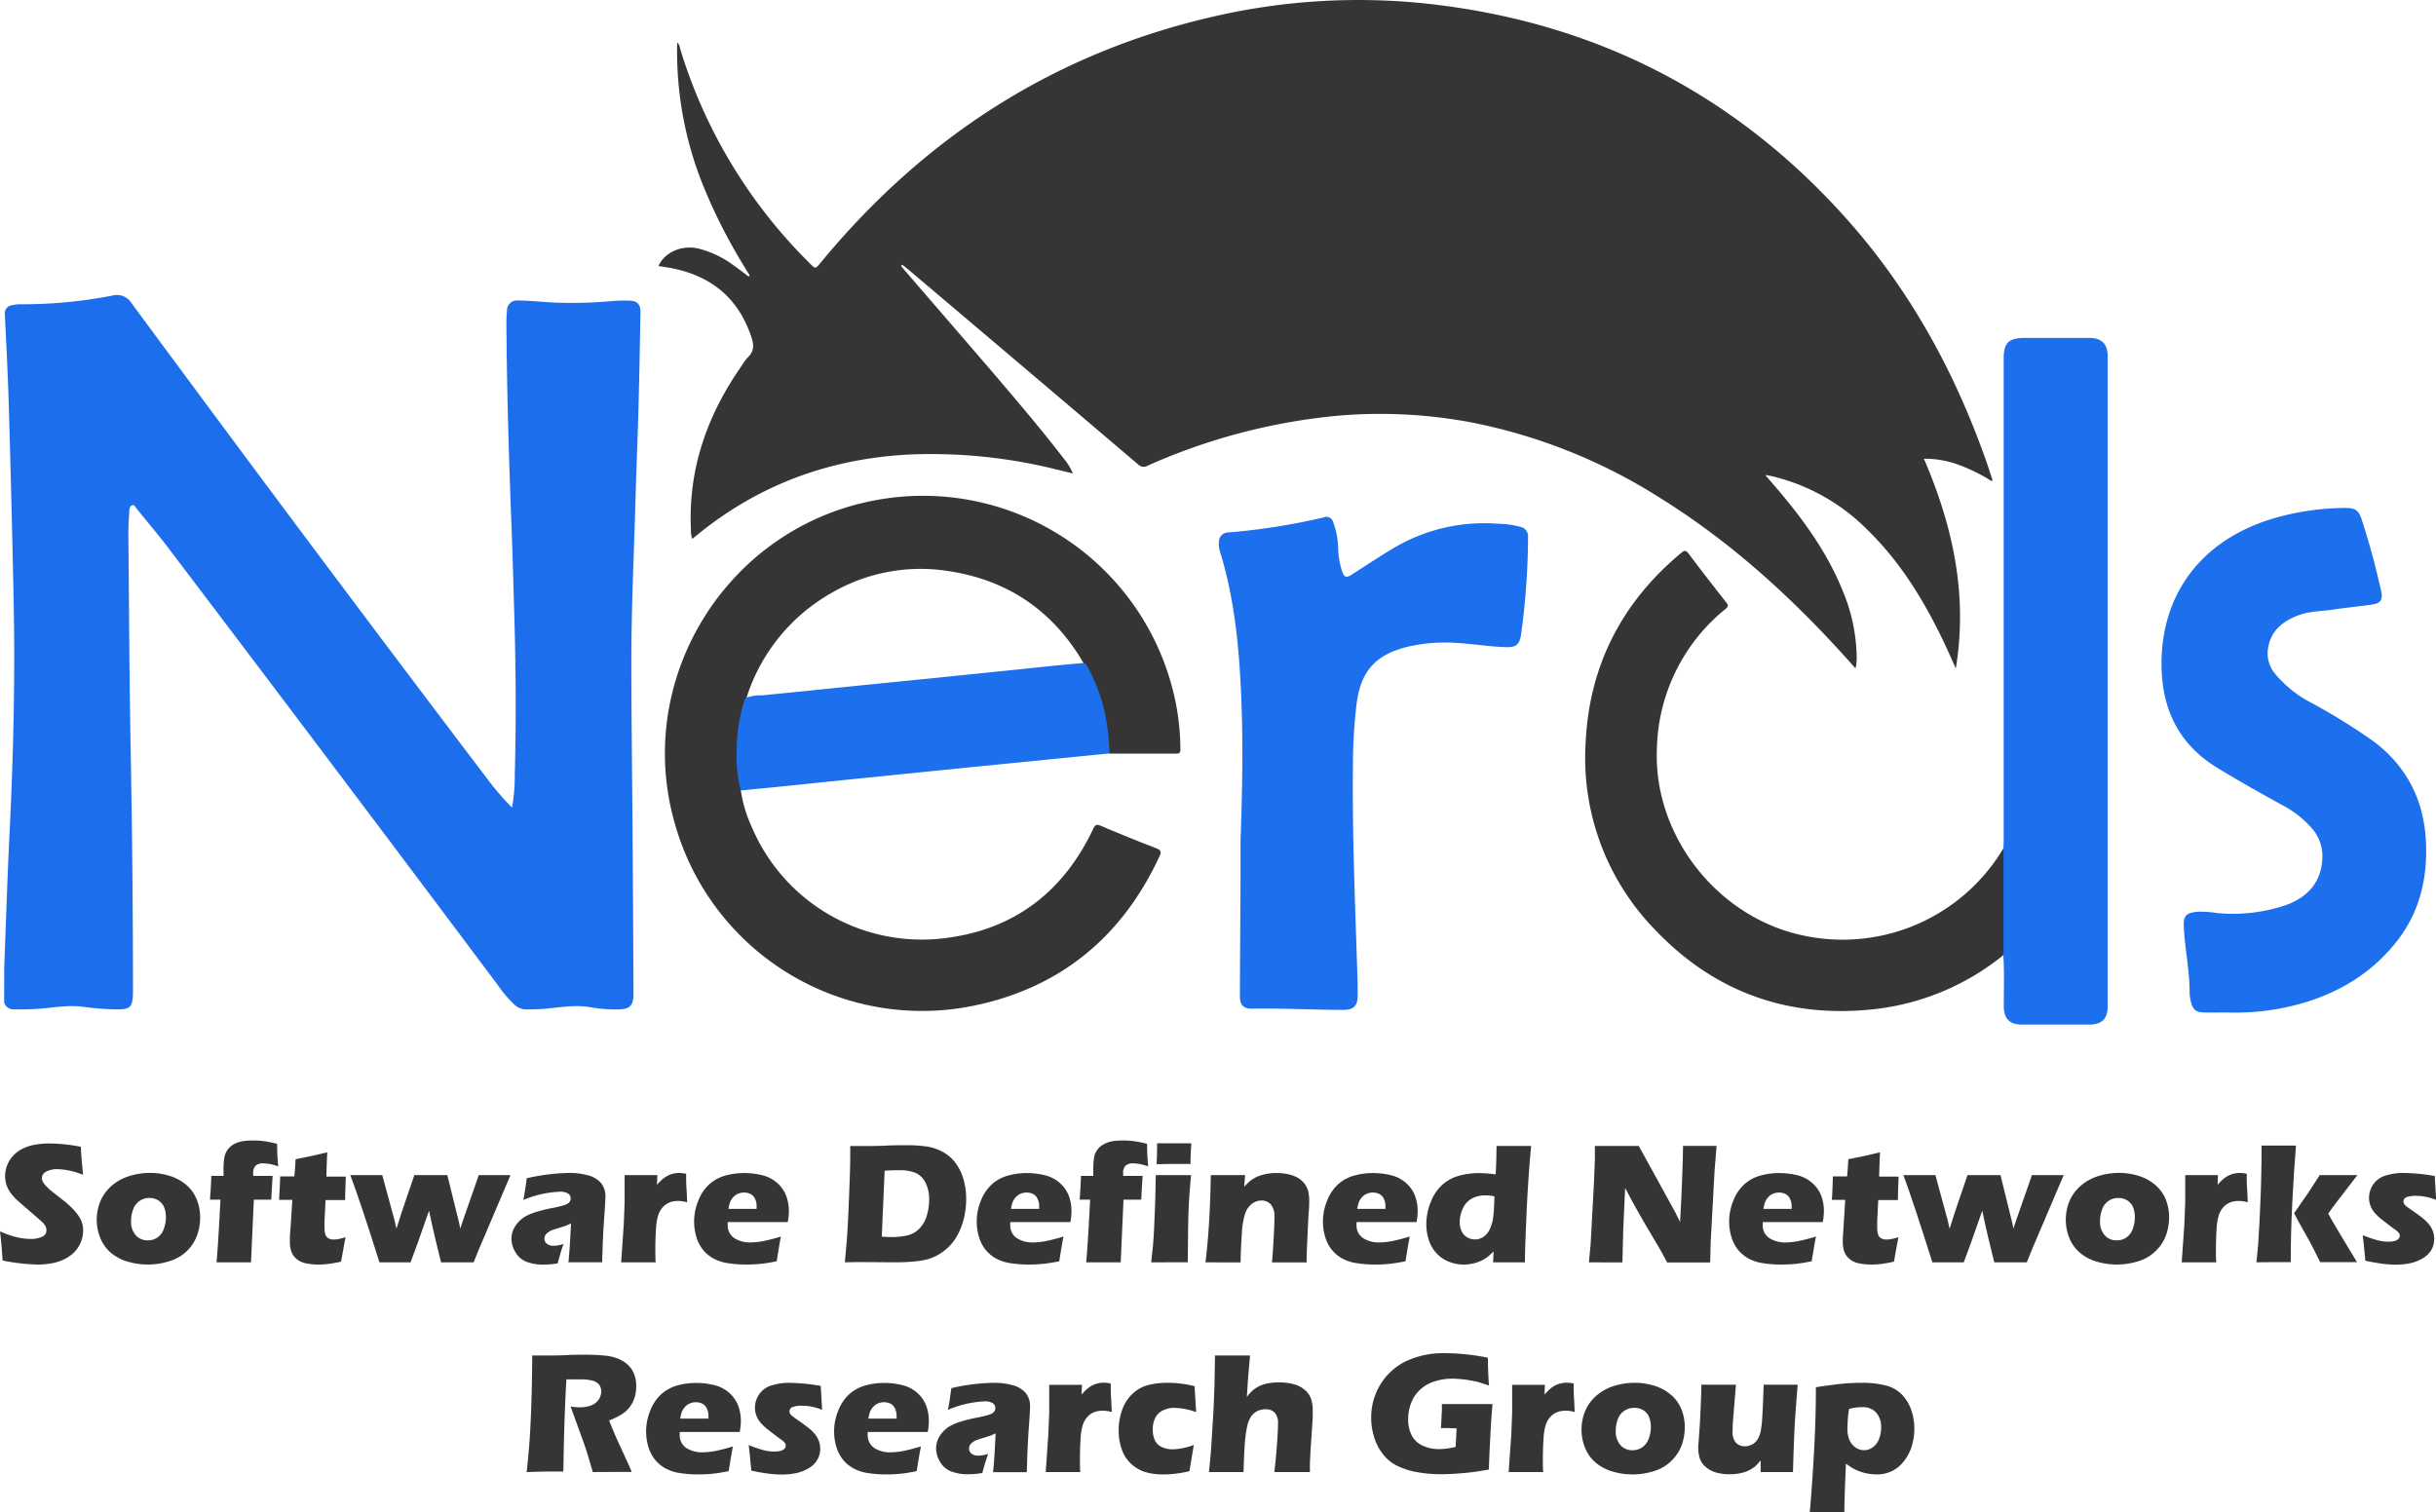 <svg xmlns="http://www.w3.org/2000/svg" viewBox="0 0 501.33 311.26"><defs><style>.cls-1{fill:#373435;}.cls-2{fill:#1c6eed;}.cls-3{fill:#1c6fed;}</style></defs><title>logoVetorizadoI</title><g id="Camada_2" data-name="Camada 2"><g id="Camada_2-2" data-name="Camada 2"><path class="cls-1" d="M154.19,56.51a115.73,115.73,0,0,1-9-17.14,74,74,0,0,1-5.83-30.59c.53.37.51.92.65,1.37a105,105,0,0,0,26.72,44.13c1.11,1.1,1.1,1.08,2.12-.16,21.36-25.94,48.15-43.24,81-50.74a132.5,132.5,0,0,1,46.59-2.3q49.92,6.36,83.49,43.86c13.25,14.83,22.6,32,29.08,50.69.35,1,.66,2.05,1,3.07,0,.07,0,.15-.08.37a35.22,35.22,0,0,0-6.58-3.3,20.36,20.36,0,0,0-7.41-1.35c5.93,13.79,9.07,27.91,6.57,43.17-.87-1.92-1.6-3.59-2.38-5.24-4.08-8.56-8.94-16.6-15.8-23.28a41,41,0,0,0-20.05-11.14c-.23-.05-.47-.08-1-.16,1.18,1.37,2.21,2.54,3.21,3.74,5.24,6.24,9.88,12.86,12.9,20.49A36.25,36.25,0,0,1,382.1,135a9.61,9.61,0,0,1-.23,2.58l-1.23-1.38c-11.52-12.87-24.15-24.46-38.87-33.63a113,113,0,0,0-39-15.63,101.51,101.51,0,0,0-27.35-1.38,124.29,124.29,0,0,0-39.21,10.28,1.61,1.61,0,0,1-2-.26q-23.62-20.09-47.3-40.12c-.33-.28-.69-.54-1-.81a3.13,3.13,0,0,1-.51-.19,4.29,4.29,0,0,1,.19.5q9.26,10.71,18.49,21.43c5,5.86,10,11.72,14.73,17.85a13.24,13.24,0,0,1,2,3.21L216,96.29a106.38,106.38,0,0,0-28.67-2.74c-16.51.8-31.3,6.21-44.11,16.77l-.75.61a4.73,4.73,0,0,1-.27-1.8c-.62-12.57,3.35-23.73,10.48-33.91a10.9,10.9,0,0,1,1.28-1.73c1.23-1.18,1.21-2.43.71-4-2.71-8.29-8.51-12.86-16.93-14.38-.74-.13-1.48-.23-2.23-.35,1.27-2.83,4.71-4.35,8.11-3.63a20.6,20.6,0,0,1,7.5,3.6c1,.67,1.86,1.38,2.79,2.08C154.24,57,154.3,56.81,154.19,56.51Z"/><path class="cls-2" d="M.87,201.74V199.1c.35-8.95.62-17.9,1.06-26.85.82-16.34,1.21-32.69.87-49q-.41-20-1-40C1.62,77,1.3,70.92,1,64.81a1.7,1.7,0,0,1,1.63-2,6.35,6.35,0,0,1,1.06-.18,97.09,97.09,0,0,0,19.54-1.81A3.5,3.5,0,0,1,27,62.3q5.29,7.2,10.62,14.37Q69,119.1,100.91,161.14a54.24,54.24,0,0,0,4.46,5.08,35,35,0,0,0,.57-6.65c.29-10.55.23-21.11-.06-31.67-.18-6.15-.34-12.31-.57-18.46-.55-14.27-1-28.54-1.09-42.82a21,21,0,0,1,.12-2.63,2.06,2.06,0,0,1,2.36-2.13c2.4,0,4.79.29,7.18.41a90.4,90.4,0,0,0,12-.29,33.29,33.29,0,0,1,3.6-.1c1.63,0,2.35.76,2.33,2.38-.12,6.72-.24,13.44-.42,20.15-.16,5.92-.42,11.83-.58,17.75-.31,11.15-.86,22.3-.88,33.46,0,11.75.17,23.51.25,35.27q.12,16.8.19,33.59c0,2.63-.77,3.3-3.4,3.3a30.17,30.17,0,0,1-5.37-.44c-3-.54-6-.05-9,.26-1.48.15-3,.15-4.43.18a3.57,3.57,0,0,1-2.44-1.13,24.83,24.83,0,0,1-3.25-3.84q-34-45.42-68.28-90.6c-2-2.58-4.06-5-6.11-7.56-.24-.28-.43-.8-.89-.66s-.55.69-.58,1.11c-.11,1.63-.21,3.27-.2,4.91.14,14.75.19,29.51.47,44.27q.46,24.53.48,49.06c0,4.24-.26,4.54-4.43,4.4a55.12,55.12,0,0,1-5.73-.49c-3.06-.43-6.06.15-9.08.38-1.72.13-3.43.17-5.15.13a2,2,0,0,1-2.13-1.43Z"/><path class="cls-1" d="M152.46,162.71a27.55,27.55,0,0,0,2.31,7.64A38,38,0,0,0,193,193.26c14.85-1.36,25.53-9.07,31.94-22.56.45-1,.76-1.07,1.7-.68q5.63,2.39,11.31,4.58c.89.35,1.13.67.7,1.6C231,192.75,218.31,203.3,200.44,207a52.84,52.84,0,0,1-61.53-37.38C130.33,140,149.29,109,179.63,103.07a53.05,53.05,0,0,1,62.3,41.4,51.6,51.6,0,0,1,1,9.76c0,.68-.17.89-.86.89-4.6,0-9.2,0-13.79,0a6.73,6.73,0,0,1-.55-3.12,38.29,38.29,0,0,0-4.44-15c-6.26-11.06-15.69-17.61-28.22-19.47A36.47,36.47,0,0,0,171.21,122,38,38,0,0,0,154,142.51c-.16.45-.27.92-.42,1.38a41.06,41.06,0,0,0-1.7,10.49,36,36,0,0,0,.52,6.79A3.48,3.48,0,0,1,152.46,162.71Z"/><path class="cls-3" d="M255.3,173.18c.36-10.12.57-20.23.12-30.35S254,122.91,251,113.29a5.13,5.13,0,0,1-.14-1.78,1.89,1.89,0,0,1,1.89-1.91,132.75,132.75,0,0,0,19.63-3.09,1.45,1.45,0,0,1,2,1,15.9,15.9,0,0,1,1,5.15,17.56,17.56,0,0,0,.82,4.94c.47,1.28.9,1.39,2,.67,2.76-1.77,5.5-3.58,8.3-5.27a36.55,36.55,0,0,1,22-5.18,18.08,18.08,0,0,1,4.38.62,2,2,0,0,1,1.59,2.19,149.55,149.55,0,0,1-1.44,20c-.3,2-1,2.63-3,2.58-3.32-.09-6.6-.64-9.91-.85a34.37,34.37,0,0,0-10.36.75c-6.72,1.63-9.74,5.07-10.59,11.89a106.35,106.35,0,0,0-.73,12c-.18,14.36.43,28.7.89,43.05.06,1.68.09,3.36.07,5,0,2-.86,2.82-2.87,2.82-6.32,0-12.63-.36-18.95-.25-1.65,0-2.4-.76-2.4-2.46,0-6.6.07-13.2.1-19.8C255.31,181.26,255.3,177.22,255.3,173.18Z"/><path class="cls-3" d="M458.13,208.4c-1.56,0-3.13.06-4.68,0s-2.19-.64-2.56-2.19a8.61,8.61,0,0,1-.26-1.89c0-4.42-.93-8.74-1.18-13.13-.15-2.66.23-3.27,2.91-3.53a22.71,22.71,0,0,1,3.94.28,34.16,34.16,0,0,0,13.95-1.57c5.19-1.8,7.77-5.41,7.7-10.47a8.74,8.74,0,0,0-2.37-5.63,20.59,20.59,0,0,0-5.84-4.52c-4.52-2.49-9-5-13.41-7.7-7.73-4.7-11.28-11.73-11.48-20.58-.33-15.05,8.16-26.33,23-30.75a53.53,53.53,0,0,1,14.77-2.16c2.1,0,2.78.42,3.43,2.42,1.18,3.65,2.25,7.33,3.14,11.06.29,1.2.59,2.4.85,3.61.39,1.82-.09,2.54-1.93,2.8-2.57.37-5.16.61-7.73,1s-5,.31-7.42,1.22c-3.25,1.24-5.69,3.21-6.22,6.92a6.53,6.53,0,0,0,1.39,5,24,24,0,0,0,7.41,6,127.09,127.09,0,0,1,12.93,8c6.93,5.21,10.43,12.25,10.8,20.86.33,7.83-1.52,15-6.64,21.09C487.17,201.1,480.06,205,471.92,207A49.66,49.66,0,0,1,458.13,208.4Z"/><path class="cls-3" d="M412.31,174.61c0-.56.05-1.11.05-1.67V73.85c0-3.26,1-4.29,4.28-4.29,4.44,0,8.88,0,13.32,0,2.59,0,3.8,1.23,3.8,3.83V207.14c0,2.55-1.19,3.75-3.72,3.75q-7,0-14,0c-2.47,0-3.62-1.2-3.66-3.69,0-3.51.13-7-.09-10.54a2.71,2.71,0,0,1-.25-1.51q0-9.21,0-18.42A12.6,12.6,0,0,1,412.31,174.61Z"/><path class="cls-1" d="M412.31,174.61q0,10.8,0,21.58a2.6,2.6,0,0,1-.09.47,51.14,51.14,0,0,1-25.92,11c-17.83,2.11-33.22-3.21-45.63-16.22A50.66,50.66,0,0,1,326.32,153c.7-15.9,7.42-29,19.65-39.17.62-.52.95-.68,1.54.12,2.54,3.39,5.14,6.73,7.76,10.07.43.54.48.8-.12,1.3A38,38,0,0,0,341,153.81c-.91,18.2,12.63,35.33,30.55,38.84A38.51,38.51,0,0,0,412.31,174.61Z"/><path class="cls-3" d="M152.46,162.71a28.17,28.17,0,0,1-.85-8.52,35.48,35.48,0,0,1,1.73-10.46,7.86,7.86,0,0,1,3.39-.59c9.13-.89,18.26-1.86,27.39-2.76,8.3-.82,16.6-1.68,24.9-2.53,4.41-.45,8.81-.95,13.22-1.31a1.71,1.71,0,0,1,1.27.18,35.2,35.2,0,0,1,4.33,12.66,49.43,49.43,0,0,1,.49,5.7q-15.09,1.51-30.18,3c-9.86,1-19.72,2-29.58,3C163.2,161.67,157.83,162.18,152.46,162.71Z"/><path class="cls-1" d="M.53,259.46q-.23-3.73-.53-6a19.48,19.48,0,0,0,3.51,1.22,12.58,12.58,0,0,0,2.71.34,5.56,5.56,0,0,0,2.44-.45,1.41,1.41,0,0,0,.9-1.32,1.79,1.79,0,0,0-.09-.57,2.1,2.1,0,0,0-.33-.62,4.65,4.65,0,0,0-.7-.75l-3.32-2.88c-.77-.66-1.31-1.13-1.62-1.42a11.2,11.2,0,0,1-1.45-1.67,5.73,5.73,0,0,1-.76-1.58,5.85,5.85,0,0,1-.24-1.69,6,6,0,0,1,.38-2.1,6.26,6.26,0,0,1,1.14-1.93,6.54,6.54,0,0,1,2-1.55,9,9,0,0,1,2.67-.88,17.68,17.68,0,0,1,2.94-.24,33.67,33.67,0,0,1,6.47.69c0,.8.07,1.55.12,2.22s.16,1.85.33,3.54a16.14,16.14,0,0,0-3-.9,12.61,12.61,0,0,0-2.3-.26,4.58,4.58,0,0,0-2.28.51,1.47,1.47,0,0,0-.9,1.27,1.63,1.63,0,0,0,.14.68,3.08,3.08,0,0,0,.52.78,9.79,9.79,0,0,0,1,1c.43.36,1.09.89,2,1.59l1.27,1c.37.31.77.68,1.21,1.11a11.52,11.52,0,0,1,1.12,1.28,7,7,0,0,1,.73,1.16,4.89,4.89,0,0,1,.38,1.07,5.2,5.2,0,0,1,.12,1.15,6.43,6.43,0,0,1-2.9,5.37,9.09,9.09,0,0,1-3,1.29,15.78,15.78,0,0,1-3.5.37A40,40,0,0,1,.53,259.46Z"/><path class="cls-1" d="M30.88,241.43a13.38,13.38,0,0,1,4.2.66,9.5,9.5,0,0,1,3.4,1.93A7.83,7.83,0,0,1,40.53,247a9.73,9.73,0,0,1,.66,3.61,10.87,10.87,0,0,1-.59,3.57,8.89,8.89,0,0,1-2,3.19A8.65,8.65,0,0,1,35,259.55a14.55,14.55,0,0,1-8.88.09,9.3,9.3,0,0,1-3.44-1.9,7.89,7.89,0,0,1-2.07-3,9.85,9.85,0,0,1-.7-3.66,10,10,0,0,1,.68-3.65,8.67,8.67,0,0,1,2.14-3.13,9.9,9.9,0,0,1,3.63-2.14A14,14,0,0,1,30.88,241.43Zm-.12,5.16a3.45,3.45,0,0,0-3.33,2.28,6.5,6.5,0,0,0-.45,2.44,4.16,4.16,0,0,0,1,3,3.2,3.2,0,0,0,2.43,1,3.49,3.49,0,0,0,2-.59A3.64,3.64,0,0,0,33.69,253a6.73,6.73,0,0,0,.45-2.47,5.32,5.32,0,0,0-.35-2,3,3,0,0,0-1.16-1.41A3.31,3.31,0,0,0,30.76,246.59Z"/><path class="cls-1" d="M44.56,259.83q.33-3.37.81-12.9H43.22c0-.36.09-1.14.15-2.32s.11-2,.12-2.57H46c0-.47,0-.87,0-1.21a15.1,15.1,0,0,1,.16-2.53,4.05,4.05,0,0,1,.62-1.56A4.13,4.13,0,0,1,48,235.6a5.32,5.32,0,0,1,1.85-.68,13.54,13.54,0,0,1,2.14-.17,19.41,19.41,0,0,1,2.2.13,20.57,20.57,0,0,1,2.84.57c0,1.86.11,3.41.23,4.64a9.3,9.3,0,0,0-3.13-.63,2.22,2.22,0,0,0-1.48.44,2,2,0,0,0-.54,1.61l0,.53h4c-.09,1.35-.19,3-.28,4.89H52.24l-.58,12.9-3.58,0Z"/><path class="cls-1" d="M71.12,254.66c-.21,1-.39,2-.54,2.89l-.39,2.14a25.83,25.83,0,0,1-2.72.49,17.69,17.69,0,0,1-1.89.11,12.39,12.39,0,0,1-2.65-.26A4.25,4.25,0,0,1,61,259.1a3.46,3.46,0,0,1-1.06-1.55,6,6,0,0,1-.28-1.87c0-.11,0-.32,0-.62s0-1,.12-2l.38-6.08H57.45c0-.81.11-1.87.15-3.2l.06-1.63h2.91c.07-.54.16-1.72.26-3.54l3-.61c.55-.11,1.72-.38,3.52-.81-.08,1.54-.14,3.19-.18,5h4c-.09,2.43-.14,4-.14,4.83H67l-.22,4.4q0,1,0,1.26a4.74,4.74,0,0,0,.18,1.41,1.4,1.4,0,0,0,.65.81,2.26,2.26,0,0,0,1,.24,6.73,6.73,0,0,0,.88-.06A14.54,14.54,0,0,0,71.12,254.66Z"/><path class="cls-1" d="M78.09,259.83q-3.89-12.37-6-17.95c1.15,0,2.31,0,3.47,0s2.13,0,3.11,0l2.5,9.21.42,1.82,1.16-3.63,2.52-7.4c1.14,0,2.3,0,3.48,0s2.36,0,3.31,0l2.43,9.85.23,1.18.28-.88c.07-.23.25-.74.53-1.55l3-8.6c1.14,0,2.21,0,3.19,0s2,0,3.34,0l-6.46,15.17-1.13,2.78-3.09,0-3.61,0-1.24-5.08q-.36-1.45-1.23-5.55-2.61,7.53-3.8,10.63l-3,0Z"/><path class="cls-1" d="M107.7,247q.33-1.74.42-2.4c.06-.44.16-1.13.28-2.07a42.23,42.23,0,0,1,8.71-1.1,14.53,14.53,0,0,1,3.79.46,5.47,5.47,0,0,1,2.69,1.51,4.17,4.17,0,0,1,1,3c0,.65-.09,2.13-.26,4.43s-.31,5.3-.41,9c-1.14,0-2.29,0-3.43,0l-3.51,0c.16-1.29.33-3.95.53-8-.45.21-.79.36-1,.46l-1.33.42c-.63.19-1.12.35-1.48.47a3.42,3.42,0,0,0-.93.5,2,2,0,0,0-.56.61,1.51,1.51,0,0,0-.17.7,1.31,1.31,0,0,0,.48,1,2.18,2.18,0,0,0,1.51.43,4.45,4.45,0,0,0,.79-.07,7.38,7.38,0,0,0,1.16-.3c-.34.9-.74,2.22-1.21,4a17.32,17.32,0,0,1-2.87.25,9.36,9.36,0,0,1-3.63-.61,4.54,4.54,0,0,1-2.23-2,5.36,5.36,0,0,1-.78-2.71,4.45,4.45,0,0,1,.29-1.61,5.25,5.25,0,0,1,.9-1.55,6.34,6.34,0,0,1,1.44-1.29,9.71,9.71,0,0,1,2.26-1,29.06,29.06,0,0,1,3.63-.9c.61-.12,1.17-.24,1.68-.38a7,7,0,0,0,1.09-.35,1.69,1.69,0,0,0,.52-.35,1.1,1.1,0,0,0,.29-.42,1.23,1.23,0,0,0,.09-.47,1.17,1.17,0,0,0-.56-1,3.11,3.11,0,0,0-1.65-.36A21.6,21.6,0,0,0,107.7,247Z"/><path class="cls-1" d="M127.83,259.83l.54-7.8.18-4.49c0-.8,0-1.63,0-2.47s0-1.92,0-3.19c1.42,0,2.54,0,3.38,0s2.09,0,3.35,0l-.07,2a11.32,11.32,0,0,1,1.13-1.15,5.86,5.86,0,0,1,1-.69,5,5,0,0,1,1.18-.45,5.34,5.34,0,0,1,1.28-.15,6.91,6.91,0,0,1,1.41.17c0,1.28,0,2.33.09,3.17l.12,2.7a6.83,6.83,0,0,0-1.81-.28,4.78,4.78,0,0,0-1.82.31,3.89,3.89,0,0,0-1.35.93,4.64,4.64,0,0,0-.94,1.56,11.26,11.26,0,0,0-.49,2.95c-.1,1.35-.14,2.89-.14,4.62,0,.61,0,1.37.07,2.27-1.14,0-2.28,0-3.43,0Z"/><path class="cls-1" d="M160.72,254.52c-.16.71-.45,2.4-.88,5.1-1.36.27-2.5.45-3.43.54s-1.86.13-2.81.13a24,24,0,0,1-3.85-.29,8.87,8.87,0,0,1-3-1,7.32,7.32,0,0,1-2.14-1.83,7.9,7.9,0,0,1-1.31-2.61,10.83,10.83,0,0,1-.45-3.11,11.28,11.28,0,0,1,.9-4.4,8.79,8.79,0,0,1,2.31-3.36,8.32,8.32,0,0,1,3.26-1.72,14.12,14.12,0,0,1,3.78-.51,15.32,15.32,0,0,1,3.82.46,7.13,7.13,0,0,1,3.09,1.63,6.71,6.71,0,0,1,1.8,2.62,9,9,0,0,1,.54,3.14,12.61,12.61,0,0,1-.23,2.24H149.77a4.7,4.7,0,0,0,0,.51,3.12,3.12,0,0,0,1.35,2.79,5.93,5.93,0,0,0,3.31.89,14.94,14.94,0,0,0,2.64-.27A37.28,37.28,0,0,0,160.72,254.52Zm-10.81-5.68h5.8c0-.19,0-.36,0-.51a3.42,3.42,0,0,0-.32-1.56,2.09,2.09,0,0,0-.93-1,3,3,0,0,0-1.36-.3,3.12,3.12,0,0,0-1,.17,2.67,2.67,0,0,0-.89.49,2.92,2.92,0,0,0-.66.75,3.21,3.21,0,0,0-.39.82A9.5,9.5,0,0,0,149.91,248.84Z"/><path class="cls-1" d="M173.87,259.83q.38-4,.53-6.41c.14-2.4.28-5.49.42-9.29q.17-4.35.16-6.24v-2c1.37,0,2.55,0,3.55,0s2.22,0,3.78-.08,3-.08,4.39-.08a27.64,27.64,0,0,1,4.13.28,9.82,9.82,0,0,1,3.31,1.16,8.17,8.17,0,0,1,2.58,2.31,10.37,10.37,0,0,1,1.58,3.33,14.34,14.34,0,0,1,.54,3.93,17.14,17.14,0,0,1-.42,3.82,13.89,13.89,0,0,1-1.18,3.31,10.68,10.68,0,0,1-1.76,2.54,10.48,10.48,0,0,1-2.31,1.82,9.87,9.87,0,0,1-1.95.88,14.85,14.85,0,0,1-2.69.51,39.72,39.72,0,0,1-4.31.21l-7.1-.05C176.45,259.78,175.37,259.8,173.87,259.83Zm7.6-5.29q1,.09,2,.09a14.68,14.68,0,0,0,3.2-.32,5.07,5.07,0,0,0,2.47-1.35,6.22,6.22,0,0,0,1.57-2.67,11,11,0,0,0,.51-3.33,7.51,7.51,0,0,0-.75-3.52,4.29,4.29,0,0,0-2-2,8.55,8.55,0,0,0-3.41-.56c-.85,0-1.84,0-3,.11Z"/><path class="cls-1" d="M218.87,254.52c-.16.71-.45,2.4-.88,5.1-1.36.27-2.51.45-3.43.54s-1.86.13-2.81.13a24,24,0,0,1-3.85-.29,8.93,8.93,0,0,1-3-1,7.41,7.41,0,0,1-2.13-1.83,7.72,7.72,0,0,1-1.31-2.61,10.83,10.83,0,0,1-.45-3.11,11.28,11.28,0,0,1,.9-4.4,8.79,8.79,0,0,1,2.31-3.36,8.32,8.32,0,0,1,3.26-1.72,14.12,14.12,0,0,1,3.78-.51,15.32,15.32,0,0,1,3.82.46,7.13,7.13,0,0,1,3.09,1.63,6.71,6.71,0,0,1,1.8,2.62,9,9,0,0,1,.54,3.14,12.61,12.61,0,0,1-.23,2.24H207.91c0,.19,0,.36,0,.51a3.12,3.12,0,0,0,1.35,2.79,5.9,5.9,0,0,0,3.31.89,14.94,14.94,0,0,0,2.64-.27A37.28,37.28,0,0,0,218.87,254.52Zm-10.81-5.68h5.8c0-.19,0-.36,0-.51a3.42,3.42,0,0,0-.32-1.56,2.09,2.09,0,0,0-.93-1,3.06,3.06,0,0,0-1.37-.3,3.21,3.21,0,0,0-1,.17,2.72,2.72,0,0,0-.88.49,2.92,2.92,0,0,0-.66.75,3.21,3.21,0,0,0-.39.82A9.5,9.5,0,0,0,208.06,248.84Z"/><path class="cls-1" d="M223.54,259.83q.33-3.37.81-12.9h-2.14c0-.36.08-1.14.14-2.32s.11-2,.12-2.57H225c0-.47,0-.87,0-1.21a15.1,15.1,0,0,1,.16-2.53,3.7,3.7,0,0,1,1.89-2.7,5.27,5.27,0,0,1,1.84-.68,13.54,13.54,0,0,1,2.14-.17,19.41,19.41,0,0,1,2.2.13,20.57,20.57,0,0,1,2.84.57c0,1.86.11,3.41.23,4.64a9.3,9.3,0,0,0-3.13-.63,2.22,2.22,0,0,0-1.48.44,2,2,0,0,0-.54,1.61l0,.53h4c-.09,1.35-.19,3-.28,4.89h-3.65l-.58,12.9-3.59,0Z"/><path class="cls-1" d="M236.92,259.83c.16-1.43.28-2.61.37-3.53s.16-2.11.23-3.55.14-3,.2-4.78.11-3.78.14-6.09c1.53,0,2.75,0,3.66,0s2,0,3.59,0c-.2,2.22-.35,4.16-.44,5.84s-.14,3.45-.16,5.33c0,3.32-.07,5.59-.07,6.78l-3.61,0Zm1.11-20.2c.07-1.39.1-2.49.1-3.3,0-.24,0-.55,0-1,1.42,0,2.61,0,3.57,0,1.33,0,2.49,0,3.48,0,0,.36-.06.67-.07.91l-.1,2.18c0,.33,0,.72,0,1.16l-3.34,0Z"/><path class="cls-1" d="M248.08,259.83q.51-4,.78-8.81c.18-3.22.28-6.27.32-9.14,1.41,0,2.62,0,3.64,0,1.19,0,2.32,0,3.42,0l-.18,2.39a14.17,14.17,0,0,1,1-1,5.67,5.67,0,0,1,1.05-.74,6.64,6.64,0,0,1,1.33-.59,10.42,10.42,0,0,1,1.53-.36,11,11,0,0,1,1.75-.13,11.2,11.2,0,0,1,2.47.27,6.6,6.6,0,0,1,2,.77,4.89,4.89,0,0,1,1.35,1.25,4.17,4.17,0,0,1,.72,1.61,8.64,8.64,0,0,1,.18,1.77c0,.45,0,1.41-.15,2.89l-.3,6.36q-.09,1.88-.09,3.48l-3.32,0q-2.09,0-3.81,0c.11-1.07.22-2.65.34-4.75s.17-3.59.17-4.44a3.92,3.92,0,0,0-.76-2.77,2.58,2.58,0,0,0-1.93-.78,3.19,3.19,0,0,0-1.92.66,4.25,4.25,0,0,0-1.4,1.95,15.83,15.83,0,0,0-.7,4.19c-.13,1.94-.22,3.93-.27,5.94l-3.43,0Z"/><path class="cls-1" d="M290.13,254.52c-.16.71-.45,2.4-.88,5.1-1.36.27-2.5.45-3.43.54s-1.86.13-2.81.13a24,24,0,0,1-3.85-.29,8.87,8.87,0,0,1-3-1,7.32,7.32,0,0,1-2.14-1.83,7.9,7.9,0,0,1-1.31-2.61,10.83,10.83,0,0,1-.45-3.11,11.28,11.28,0,0,1,.9-4.4,8.79,8.79,0,0,1,2.31-3.36,8.32,8.32,0,0,1,3.26-1.72,14.12,14.12,0,0,1,3.78-.51,15.32,15.32,0,0,1,3.82.46,7.13,7.13,0,0,1,3.09,1.63,6.71,6.71,0,0,1,1.8,2.62,9,9,0,0,1,.54,3.14,12.61,12.61,0,0,1-.23,2.24H279.18a4.7,4.7,0,0,0,0,.51,3.12,3.12,0,0,0,1.35,2.79,5.93,5.93,0,0,0,3.31.89,14.94,14.94,0,0,0,2.64-.27A37.28,37.28,0,0,0,290.13,254.52Zm-10.81-5.68h5.8c0-.19,0-.36,0-.51a3.42,3.42,0,0,0-.32-1.56,2.09,2.09,0,0,0-.93-1,3,3,0,0,0-1.36-.3,3.12,3.12,0,0,0-1,.17,2.67,2.67,0,0,0-.89.49,3.12,3.12,0,0,0-.66.75,3.21,3.21,0,0,0-.39.82A9.5,9.5,0,0,0,279.32,248.84Z"/><path class="cls-1" d="M313.83,259.83l-3.14,0-3.41,0,.1-2.23c-.45.44-.85.8-1.19,1.08a6.75,6.75,0,0,1-1.31.8,7.94,7.94,0,0,1-1.72.6,8.6,8.6,0,0,1-1.91.21,8.08,8.08,0,0,1-3.15-.62,7,7,0,0,1-2.51-1.75,7.23,7.23,0,0,1-1.54-2.69,10.24,10.24,0,0,1-.51-3.22,12.12,12.12,0,0,1,.93-4.64,9.23,9.23,0,0,1,2.44-3.57A8.77,8.77,0,0,1,300.3,242a15.21,15.21,0,0,1,4.09-.53,25.14,25.14,0,0,1,3.41.26c.1-1.39.16-3.35.19-5.85l3.53,0,3.59,0q-.51,5.22-.9,12.74C314,253.6,313.83,257.35,313.83,259.83Zm-6.27-13.57a8,8,0,0,0-1.76-.21,6,6,0,0,0-2.91.66,4.29,4.29,0,0,0-1.84,2.06,6.49,6.49,0,0,0-.64,2.75,4.46,4.46,0,0,0,.36,1.83,2.87,2.87,0,0,0,1.11,1.3,3.19,3.19,0,0,0,3.44-.07,4,4,0,0,0,1.3-1.6,8.65,8.65,0,0,0,.69-2.51C307.43,249.5,307.51,248.1,307.56,246.26Z"/><path class="cls-1" d="M327,259.83l.35-3.69.68-12.52.2-5v-2.74l4.82,0,4.21,0,7.5,13.64,1,2q.19-3,.4-8.28c.14-3.56.21-6,.21-7.37l3.46,0,3.44,0-.42,5.24-.79,14.55-.11,4.2-4.27,0-4.58,0c-.6-1.15-1.06-2-1.35-2.5l-2.95-5q-1.46-2.46-2.68-4.71c-.54-1-1.1-2-1.67-3.13l-.38,8.33-.18,7-3.32,0Z"/><path class="cls-1" d="M373.73,254.52c-.15.71-.45,2.4-.88,5.1-1.36.27-2.5.45-3.43.54s-1.86.13-2.81.13a24,24,0,0,1-3.85-.29,8.87,8.87,0,0,1-3-1,7.45,7.45,0,0,1-2.14-1.83,7.9,7.9,0,0,1-1.31-2.61,10.83,10.83,0,0,1-.45-3.11,11.28,11.28,0,0,1,.9-4.4,8.79,8.79,0,0,1,2.31-3.36,8.39,8.39,0,0,1,3.26-1.72,14.12,14.12,0,0,1,3.78-.51,15.46,15.46,0,0,1,3.83.46,7.09,7.09,0,0,1,3.08,1.63,6.71,6.71,0,0,1,1.8,2.62,9,9,0,0,1,.54,3.14,12.61,12.61,0,0,1-.23,2.24H362.78c0,.19,0,.36,0,.51a3.12,3.12,0,0,0,1.35,2.79,6,6,0,0,0,3.31.89,14.94,14.94,0,0,0,2.64-.27A36.59,36.59,0,0,0,373.73,254.52Zm-10.81-5.68h5.8c0-.19,0-.36,0-.51a3.42,3.42,0,0,0-.33-1.56,2.09,2.09,0,0,0-.93-1,3,3,0,0,0-1.36-.3,3.21,3.21,0,0,0-1,.17,2.67,2.67,0,0,0-.89.49,3.36,3.36,0,0,0-.66.75,4.05,4.05,0,0,0-.39.82A9.5,9.5,0,0,0,362.92,248.84Z"/><path class="cls-1" d="M390.71,254.66c-.21,1-.39,2-.55,2.89l-.38,2.14a25.83,25.83,0,0,1-2.72.49,17.69,17.69,0,0,1-1.89.11,12.39,12.39,0,0,1-2.65-.26,4.29,4.29,0,0,1-1.94-.93,3.52,3.52,0,0,1-1.05-1.55,6,6,0,0,1-.28-1.87c0-.11,0-.32,0-.62s.05-1,.12-2l.38-6.08H377c.06-.81.11-1.87.16-3.2l.05-1.63h2.92c.07-.54.15-1.72.26-3.54l3-.61c.55-.11,1.72-.38,3.52-.81-.08,1.54-.14,3.19-.18,5h4c-.09,2.43-.14,4-.14,4.83h-4.05l-.21,4.4q0,1,0,1.26a4.74,4.74,0,0,0,.18,1.41,1.4,1.4,0,0,0,.65.81,2.23,2.23,0,0,0,1,.24,6.73,6.73,0,0,0,.88-.06A15.08,15.08,0,0,0,390.71,254.66Z"/><path class="cls-1" d="M397.68,259.83q-3.9-12.37-5.95-17.95c1.15,0,2.3,0,3.46,0s2.13,0,3.12,0l2.5,9.21.42,1.82,1.16-3.63,2.52-7.4c1.14,0,2.3,0,3.48,0s2.36,0,3.31,0l2.43,9.85.23,1.18.28-.88c.07-.23.25-.74.53-1.55l3-8.6c1.15,0,2.22,0,3.2,0s2,0,3.34,0l-6.47,15.17-1.12,2.78-3.09,0-3.61,0-1.24-5.08q-.36-1.45-1.23-5.55-2.61,7.53-3.8,10.63l-3,0Z"/><path class="cls-1" d="M436.1,241.43a13.36,13.36,0,0,1,4.19.66,9.5,9.5,0,0,1,3.4,1.93,7.72,7.72,0,0,1,2.05,2.94,9.73,9.73,0,0,1,.66,3.61,10.87,10.87,0,0,1-.59,3.57,8.75,8.75,0,0,1-2,3.19,8.61,8.61,0,0,1-3.57,2.22,14.58,14.58,0,0,1-8.89.09,9.3,9.3,0,0,1-3.44-1.9,7.89,7.89,0,0,1-2.07-3,9.85,9.85,0,0,1-.7-3.66,10,10,0,0,1,.68-3.65,8.58,8.58,0,0,1,2.15-3.13,9.74,9.74,0,0,1,3.63-2.14A13.88,13.88,0,0,1,436.1,241.43Zm-.13,5.16a3.45,3.45,0,0,0-3.33,2.28,6.5,6.5,0,0,0-.45,2.44,4.2,4.2,0,0,0,1,3,3.2,3.2,0,0,0,2.43,1,3.49,3.49,0,0,0,2-.59A3.64,3.64,0,0,0,438.9,253a6.73,6.73,0,0,0,.45-2.47,5.32,5.32,0,0,0-.35-2,3,3,0,0,0-1.16-1.41A3.31,3.31,0,0,0,436,246.59Z"/><path class="cls-1" d="M449,259.83l.54-7.8.18-4.49c0-.8,0-1.63,0-2.47s0-1.92,0-3.19c1.42,0,2.55,0,3.38,0s2.09,0,3.36,0l-.08,2a11.32,11.32,0,0,1,1.13-1.15,6.29,6.29,0,0,1,1-.69,5.13,5.13,0,0,1,1.18-.45,5.4,5.4,0,0,1,1.28-.15,6.91,6.91,0,0,1,1.41.17c0,1.28,0,2.33.09,3.17l.12,2.7a6.77,6.77,0,0,0-1.81-.28,4.78,4.78,0,0,0-1.82.31,4,4,0,0,0-1.35.93,4.81,4.81,0,0,0-.94,1.56,11.26,11.26,0,0,0-.49,2.95c-.09,1.35-.14,2.89-.14,4.62,0,.61,0,1.37.07,2.27-1.14,0-2.28,0-3.43,0Z"/><path class="cls-1" d="M464.38,259.83c.16-1.5.28-2.72.35-3.66.09-1.27.18-2.87.28-4.79l.19-4.17c.08-1.89.14-3.69.17-5.41.05-2.07.07-4.05.07-6l3.7,0,3.38,0q-.4,4.6-.75,11.44t-.33,12.55l-3.44,0Zm7.75-10.1,3-4.35,2.27-3.5c1.62,0,2.84,0,3.68,0,1.14,0,2.5,0,4.07,0l-3.49,4.55c-.82,1-1.66,2.17-2.52,3.37q1.23,2.28,5.93,10l-3.71,0-3.87,0-1.09-2.2c-.39-.76-.72-1.4-1-1.92-.11-.21-.91-1.64-2.41-4.31Z"/><path class="cls-1" d="M486.77,259.5c0-.52-.09-1.06-.14-1.63s-.12-1.35-.23-2.35l-.14-1.26a27.4,27.4,0,0,0,2.93,1,8.77,8.77,0,0,0,2.27.33,5.25,5.25,0,0,0,1.39-.16,1.54,1.54,0,0,0,.78-.46,1,1,0,0,0,.25-.61,1,1,0,0,0-.19-.56,3.62,3.62,0,0,0-.83-.74c-1-.71-1.8-1.35-2.53-1.92a9.8,9.8,0,0,1-1.65-1.53,4.89,4.89,0,0,1-.84-1.44,4.4,4.4,0,0,1-.29-1.6,4.94,4.94,0,0,1,.83-2.73,4.73,4.73,0,0,1,2.46-1.83,12.12,12.12,0,0,1,4-.57,39.6,39.6,0,0,1,6.24.63l.28,4.92a11.17,11.17,0,0,0-4.1-.84,5.23,5.23,0,0,0-2,.28.93.93,0,0,0-.62.88.94.94,0,0,0,.07.37,1.2,1.2,0,0,0,.25.37,3.12,3.12,0,0,0,.46.39c.18.14.62.45,1.33.94s1.25.9,1.65,1.21a9.54,9.54,0,0,1,1.5,1.44,5,5,0,0,1,.79,1.4,4.64,4.64,0,0,1,.27,1.58,4.53,4.53,0,0,1-.6,2.29,4.9,4.9,0,0,1-1.83,1.75,8.71,8.71,0,0,1-2.65,1,15.65,15.65,0,0,1-2.93.27,22.84,22.84,0,0,1-2.56-.18C489.33,260,488.13,259.79,486.77,259.5Z"/><path class="cls-1" d="M108.39,303q.33-3.09.53-5.57c.12-1.65.24-3.57.33-5.75s.17-4.48.21-6.9.07-4.34.07-5.77c1.47,0,2.65,0,3.55,0s2.08,0,3.43-.08,2.66-.08,3.94-.08a39.55,39.55,0,0,1,4,.18,9.61,9.61,0,0,1,2.4.51,6.9,6.9,0,0,1,1.82.94,5.78,5.78,0,0,1,1.23,1.24,5.12,5.12,0,0,1,.77,1.61,7,7,0,0,1,.27,2,7.87,7.87,0,0,1-.3,2.21,6.4,6.4,0,0,1-.94,1.93,6.22,6.22,0,0,1-1.62,1.57,14.44,14.44,0,0,1-2.73,1.34l.91,2.23c.26.63.54,1.26.83,1.9l2.36,5.15c.1.23.29.67.56,1.32l-3.9,0L122,303q-.28-.91-1-3.39c-.2-.69-.37-1.23-.51-1.6-.28-.83-.7-2-1.25-3.5l-1.81-5a10.81,10.81,0,0,0,1.86.17,6.86,6.86,0,0,0,2.33-.38,3.1,3.1,0,0,0,1.58-1.2,3,3,0,0,0,.54-1.7,2.3,2.3,0,0,0-.4-1.33,2.38,2.38,0,0,0-1.28-.85,9.22,9.22,0,0,0-2.68-.29l-1.27,0-1.54,0c-.15,2.41-.29,5.34-.4,8.79s-.19,6.85-.23,10.18l-3.82,0Z"/><path class="cls-1" d="M150.84,297.72c-.15.71-.45,2.41-.88,5.1-1.36.27-2.5.45-3.43.54s-1.86.13-2.81.13a24,24,0,0,1-3.85-.29,8.87,8.87,0,0,1-3-1,7.45,7.45,0,0,1-2.14-1.83,7.9,7.9,0,0,1-1.31-2.61,10.83,10.83,0,0,1-.45-3.11,11.28,11.28,0,0,1,.9-4.4,8.87,8.87,0,0,1,2.31-3.36,8.32,8.32,0,0,1,3.26-1.72,14.12,14.12,0,0,1,3.78-.51,15.32,15.32,0,0,1,3.82.46,7.07,7.07,0,0,1,3.09,1.63,6.71,6.71,0,0,1,1.8,2.62,9,9,0,0,1,.54,3.14,12.61,12.61,0,0,1-.23,2.24H139.89c0,.19,0,.36,0,.51a3.12,3.12,0,0,0,1.35,2.79,6,6,0,0,0,3.31.89,14.94,14.94,0,0,0,2.64-.27A37.28,37.28,0,0,0,150.84,297.72ZM140,292h5.8c0-.19,0-.36,0-.5a3.44,3.44,0,0,0-.33-1.57,2.09,2.09,0,0,0-.93-1,3,3,0,0,0-1.36-.3,3.21,3.21,0,0,0-1,.17,2.86,2.86,0,0,0-.89.49,3.36,3.36,0,0,0-.66.75,3.58,3.58,0,0,0-.39.82A9.5,9.5,0,0,0,140,292Z"/><path class="cls-1" d="M154.6,302.7c0-.52-.09-1.06-.14-1.63s-.12-1.35-.23-2.35l-.14-1.26a26.68,26.68,0,0,0,2.93,1,8.76,8.76,0,0,0,2.26.33,5.2,5.2,0,0,0,1.39-.16,1.62,1.62,0,0,0,.79-.46,1,1,0,0,0,.24-.61,1,1,0,0,0-.18-.56,3.74,3.74,0,0,0-.84-.74c-1-.71-1.8-1.35-2.53-1.92a10.65,10.65,0,0,1-1.65-1.53,5,5,0,0,1-.84-1.44,4.62,4.62,0,0,1-.29-1.6,4.82,4.82,0,0,1,.84-2.72,4.62,4.62,0,0,1,2.46-1.84,12,12,0,0,1,4-.57,39.6,39.6,0,0,1,6.24.63l.28,4.92a11.08,11.08,0,0,0-4.09-.84,5.16,5.16,0,0,0-2,.28.94.94,0,0,0-.63.88,1.16,1.16,0,0,0,.07.37,1.26,1.26,0,0,0,.26.37,3,3,0,0,0,.45.39l1.33.94c.7.49,1.26.9,1.65,1.22a8.83,8.83,0,0,1,1.51,1.43,5.28,5.28,0,0,1,.79,1.4,4.64,4.64,0,0,1,.27,1.58,4.44,4.44,0,0,1-.61,2.29,4.8,4.8,0,0,1-1.82,1.75,8.71,8.71,0,0,1-2.65,1,15.76,15.76,0,0,1-2.94.27,22.53,22.53,0,0,1-2.55-.18A35.86,35.86,0,0,1,154.6,302.7Z"/><path class="cls-1" d="M189.53,297.72c-.15.71-.45,2.41-.88,5.1-1.36.27-2.5.45-3.43.54s-1.86.13-2.81.13a24,24,0,0,1-3.85-.29,8.87,8.87,0,0,1-3-1,7.32,7.32,0,0,1-2.14-1.83,7.9,7.9,0,0,1-1.31-2.61,10.83,10.83,0,0,1-.45-3.11,11.28,11.28,0,0,1,.9-4.4,8.87,8.87,0,0,1,2.31-3.36,8.32,8.32,0,0,1,3.26-1.72,14.12,14.12,0,0,1,3.78-.51,15.32,15.32,0,0,1,3.82.46,7.07,7.07,0,0,1,3.09,1.63,6.71,6.71,0,0,1,1.8,2.62,9,9,0,0,1,.54,3.14,12.61,12.61,0,0,1-.23,2.24H178.58a4.7,4.7,0,0,0,0,.51,3.12,3.12,0,0,0,1.35,2.79,5.93,5.93,0,0,0,3.31.89,14.94,14.94,0,0,0,2.64-.27A37.28,37.28,0,0,0,189.53,297.72ZM178.72,292h5.8c0-.19,0-.36,0-.5a3.44,3.44,0,0,0-.33-1.57,2.09,2.09,0,0,0-.93-1,3,3,0,0,0-1.36-.3,3.16,3.16,0,0,0-1,.17,2.86,2.86,0,0,0-.89.49,3.12,3.12,0,0,0-.66.75,3.58,3.58,0,0,0-.39.82A9.5,9.5,0,0,0,178.72,292Z"/><path class="cls-1" d="M195.08,290.2q.34-1.74.42-2.4c.06-.44.16-1.13.29-2.07a42.07,42.07,0,0,1,8.7-1.1,14.47,14.47,0,0,1,3.79.46,5.55,5.55,0,0,1,2.7,1.51,4.21,4.21,0,0,1,1,3c0,.65-.09,2.13-.26,4.43s-.31,5.3-.4,9l-3.43,0-3.52,0q.24-1.93.53-8c-.44.21-.79.36-1,.46l-1.33.42c-.63.19-1.12.35-1.48.47a3.42,3.42,0,0,0-.93.5,2,2,0,0,0-.56.61,1.51,1.51,0,0,0-.17.7,1.31,1.31,0,0,0,.48,1,2.2,2.2,0,0,0,1.51.43,4.45,4.45,0,0,0,.79-.07,7.38,7.38,0,0,0,1.16-.3c-.34.9-.74,2.22-1.21,3.95a17.23,17.23,0,0,1-2.87.25,9.36,9.36,0,0,1-3.63-.61,4.54,4.54,0,0,1-2.23-2,5.36,5.36,0,0,1-.78-2.71,4.72,4.72,0,0,1,.29-1.61,5.25,5.25,0,0,1,.9-1.55,6.34,6.34,0,0,1,1.44-1.29,9.71,9.71,0,0,1,2.26-1,29.06,29.06,0,0,1,3.63-.9c.61-.12,1.17-.24,1.68-.38a7,7,0,0,0,1.09-.35,1.88,1.88,0,0,0,.53-.35,1.27,1.27,0,0,0,.29-.42,1.45,1.45,0,0,0,.08-.47,1.15,1.15,0,0,0-.56-1,3.06,3.06,0,0,0-1.65-.36A21.65,21.65,0,0,0,195.08,290.2Z"/><path class="cls-1" d="M215.21,303l.54-7.8.18-4.49c0-.8,0-1.63,0-2.47s0-1.92,0-3.19c1.42,0,2.54,0,3.38,0s2.09,0,3.36,0l-.08,2a11.32,11.32,0,0,1,1.13-1.15,5.86,5.86,0,0,1,1-.69,5,5,0,0,1,1.18-.45,5.4,5.4,0,0,1,1.28-.15,6.91,6.91,0,0,1,1.41.17c0,1.28,0,2.33.09,3.17l.12,2.7a6.77,6.77,0,0,0-1.81-.28,5,5,0,0,0-1.82.31,3.89,3.89,0,0,0-1.35.93,4.81,4.81,0,0,0-.94,1.56,11.26,11.26,0,0,0-.49,2.95c-.1,1.35-.14,2.89-.14,4.62,0,.61,0,1.37.07,2.27-1.14,0-2.28,0-3.43,0Z"/><path class="cls-1" d="M245.67,297.42c-.06.47-.2,1.33-.42,2.59l-.46,2.81a22.65,22.65,0,0,1-5.39.67,12.92,12.92,0,0,1-3.36-.39,7.55,7.55,0,0,1-3.06-1.62,7,7,0,0,1-2-2.83,11.61,11.61,0,0,1-.76-4.28,12.24,12.24,0,0,1,.74-4.21,8.3,8.3,0,0,1,2.18-3.33,7.39,7.39,0,0,1,3.2-1.75,15.68,15.68,0,0,1,3.89-.45,23.58,23.58,0,0,1,2.51.13,26.72,26.72,0,0,1,3.13.57l0,.4c0,.43.06.86.08,1.3s.06,1.13.12,2.08l.1,1.56a13.85,13.85,0,0,0-4.45-.88,5.24,5.24,0,0,0-2.43.54,3.42,3.42,0,0,0-1.55,1.55,5.24,5.24,0,0,0-.5,2.34,5.1,5.1,0,0,0,.45,2.27,2.89,2.89,0,0,0,1.43,1.37,5,5,0,0,0,2.17.46,9.91,9.91,0,0,0,1.41-.12,14.29,14.29,0,0,0,1.42-.28A11.1,11.1,0,0,0,245.67,297.42Z"/><path class="cls-1" d="M248.8,303c.19-1.74.32-3.18.41-4.31.16-2.35.33-5.09.51-8.2q.15-3.11.24-5.95c0-1.89.08-3.74.08-5.53l3.63,0c1.27,0,2.46,0,3.59,0l-.37,4.25c-.06.7-.15,2.13-.28,4.27a13.82,13.82,0,0,1,.95-1.1,5.92,5.92,0,0,1,.82-.66,5.58,5.58,0,0,1,.91-.52,6.35,6.35,0,0,1,1.07-.37,9.7,9.7,0,0,1,1.34-.25,12.21,12.21,0,0,1,1.5-.09,12.49,12.49,0,0,1,2.89.34,5.55,5.55,0,0,1,2.38,1.17,4.22,4.22,0,0,1,1.34,1.86,7.09,7.09,0,0,1,.35,2.26c0,.32,0,.73,0,1.26s-.05,1.18-.11,2l-.39,5.93c0,.74-.07,1.35-.08,1.83V303l-3.5,0-3.82,0c.2-1.56.37-3.35.52-5.39s.23-3.54.23-4.54a3.15,3.15,0,0,0-.69-2.32,2.54,2.54,0,0,0-1.84-.67,3.85,3.85,0,0,0-1.82.42,3.51,3.51,0,0,0-1.23,1.15,5.71,5.71,0,0,0-.75,1.88,28.2,28.2,0,0,0-.55,4.41c-.07,1.08-.14,2.76-.21,5.06l-3.31,0Z"/><path class="cls-1" d="M296.74,289l4.58,0c2.49,0,4.43,0,5.84,0-.15,1.6-.31,3.88-.46,6.82s-.26,5.16-.29,6.66c-1.35.25-2.47.43-3.35.54s-1.95.21-3.19.3-2.35.13-3.33.13a28.09,28.09,0,0,1-4.69-.39,15.42,15.42,0,0,1-4.12-1.25,8.49,8.49,0,0,1-3-2.33,10.69,10.69,0,0,1-1.88-3.5,13.41,13.41,0,0,1-.66-4.19,13,13,0,0,1,1.78-6.62,12.66,12.66,0,0,1,5.11-4.85,18.13,18.13,0,0,1,8.6-1.78,44.06,44.06,0,0,1,8.53.93c0,1.71.07,3.62.22,5.71-.84-.28-1.52-.49-2-.64s-1.13-.28-1.83-.4-1.36-.22-2-.27-1.18-.09-1.68-.09a11.81,11.81,0,0,0-3.65.55,7.71,7.71,0,0,0-3,1.71,7.14,7.14,0,0,0-1.86,2.75,9.28,9.28,0,0,0-.61,3.37,7.14,7.14,0,0,0,.7,3.23,4.66,4.66,0,0,0,2.23,2.15,7.79,7.79,0,0,0,3.41.74,14.24,14.24,0,0,0,3.43-.46l.2-3.81c-.76,0-1.22-.05-1.36-.05h-1.86l.12-2.16c0-.23,0-.57.05-1S296.74,289.8,296.74,289Z"/><path class="cls-1" d="M310.48,303l.55-7.8.17-4.49c0-.8,0-1.63,0-2.47s0-1.92,0-3.19c1.42,0,2.55,0,3.38,0s2.09,0,3.36,0l-.08,2a12.49,12.49,0,0,1,1.13-1.15,6.29,6.29,0,0,1,1-.69,5.13,5.13,0,0,1,1.18-.45,5.4,5.4,0,0,1,1.28-.15,6.75,6.75,0,0,1,1.41.17c0,1.28,0,2.33.09,3.17l.12,2.7a6.71,6.71,0,0,0-1.81-.28,4.93,4.93,0,0,0-1.81.31,4,4,0,0,0-1.36.93,4.81,4.81,0,0,0-.94,1.56,11.71,11.71,0,0,0-.49,2.95c-.09,1.35-.14,2.89-.14,4.62,0,.61,0,1.37.07,2.27-1.14,0-2.28,0-3.43,0Z"/><path class="cls-1" d="M336.43,284.63a13.36,13.36,0,0,1,4.19.66,9.42,9.42,0,0,1,3.4,1.93,7.72,7.72,0,0,1,2.05,2.94,9.73,9.73,0,0,1,.66,3.61,10.87,10.87,0,0,1-.59,3.57,8.75,8.75,0,0,1-2,3.19,8.61,8.61,0,0,1-3.57,2.22,14.58,14.58,0,0,1-8.89.09,9.26,9.26,0,0,1-3.43-1.9,7.92,7.92,0,0,1-2.08-3,9.84,9.84,0,0,1-.69-3.66,10,10,0,0,1,.67-3.65,8.58,8.58,0,0,1,2.15-3.13,9.9,9.9,0,0,1,3.63-2.14A13.88,13.88,0,0,1,336.43,284.63Zm-.13,5.16a3.49,3.49,0,0,0-3.33,2.28,6.49,6.49,0,0,0-.44,2.44,4.2,4.2,0,0,0,1,3,3.23,3.23,0,0,0,2.43,1,3.47,3.47,0,0,0,2-.59,3.64,3.64,0,0,0,1.33-1.74,6.73,6.73,0,0,0,.45-2.47,5.32,5.32,0,0,0-.35-2,3,3,0,0,0-1.15-1.41A3.37,3.37,0,0,0,336.3,289.79Z"/><path class="cls-1" d="M369,303l-3.34,0-3.32,0,0-2.41a10,10,0,0,1-1.07,1.19,6.48,6.48,0,0,1-1,.69,6.17,6.17,0,0,1-1.16.52,8.72,8.72,0,0,1-1.48.35,11.8,11.8,0,0,1-1.69.12,10.13,10.13,0,0,1-2.63-.33,5.49,5.49,0,0,1-2.18-1.1,3.86,3.86,0,0,1-1.28-1.75,6.93,6.93,0,0,1-.35-2.29c0-.21,0-.54.06-1l.28-4c.08-1.47.15-3.09.22-4.87.05-1.09.08-2.12.08-3.1,1.45,0,2.69,0,3.71,0s2.16,0,3.41,0l-.55,6.7c-.08,1-.13,1.72-.13,2.08s0,.62,0,.75a3.26,3.26,0,0,0,.75,2.5,2.65,2.65,0,0,0,1.79.65,2.72,2.72,0,0,0,.84-.13,3.2,3.2,0,0,0,.81-.35,2.77,2.77,0,0,0,.62-.52,3.66,3.66,0,0,0,.53-.81,5.26,5.26,0,0,0,.42-1.25,18.48,18.48,0,0,0,.3-2.36c.05-.69.11-1.88.19-3.58l.14-3.68c1.51,0,2.75,0,3.72,0s2.18,0,3.28,0q-.39,4.47-.63,8.49C369.2,296.26,369.09,299.41,369,303Z"/><path class="cls-1" d="M372.45,311.26c.22-2.4.4-4.8.56-7.19q.4-6.13.55-10.29c.1-2.78.15-5.52.15-8.24,2.38-.36,4.24-.61,5.59-.73s2.7-.18,4-.18a19.44,19.44,0,0,1,4.66.52,7,7,0,0,1,3.42,1.87,8.6,8.6,0,0,1,1.94,3.18,11.4,11.4,0,0,1,.65,3.87,12.19,12.19,0,0,1-.52,3.57,9.28,9.28,0,0,1-1.62,3.12,6.92,6.92,0,0,1-2.5,2.06,7.2,7.2,0,0,1-3.15.67,10.21,10.21,0,0,1-1.79-.17,10.09,10.09,0,0,1-3.12-1.12,16.48,16.48,0,0,1-1.38-.94l-.2,4.9q-.12,3.38-.12,5.1c-1.36,0-2.53,0-3.5,0S374,311.23,372.45,311.26Zm8.1-21.24c-.1.53-.16,1-.2,1.3s-.07.78-.1,1.35-.05,1-.05,1.36a5.78,5.78,0,0,0,.44,2.42,3.6,3.6,0,0,0,1.25,1.51,3,3,0,0,0,1.72.54,3.07,3.07,0,0,0,1.77-.56,3.74,3.74,0,0,0,1.29-1.66,6.39,6.39,0,0,0,.47-2.49,4.46,4.46,0,0,0-1-3,3.63,3.63,0,0,0-2.89-1.14A10.58,10.58,0,0,0,380.55,290Z"/></g></g></svg>